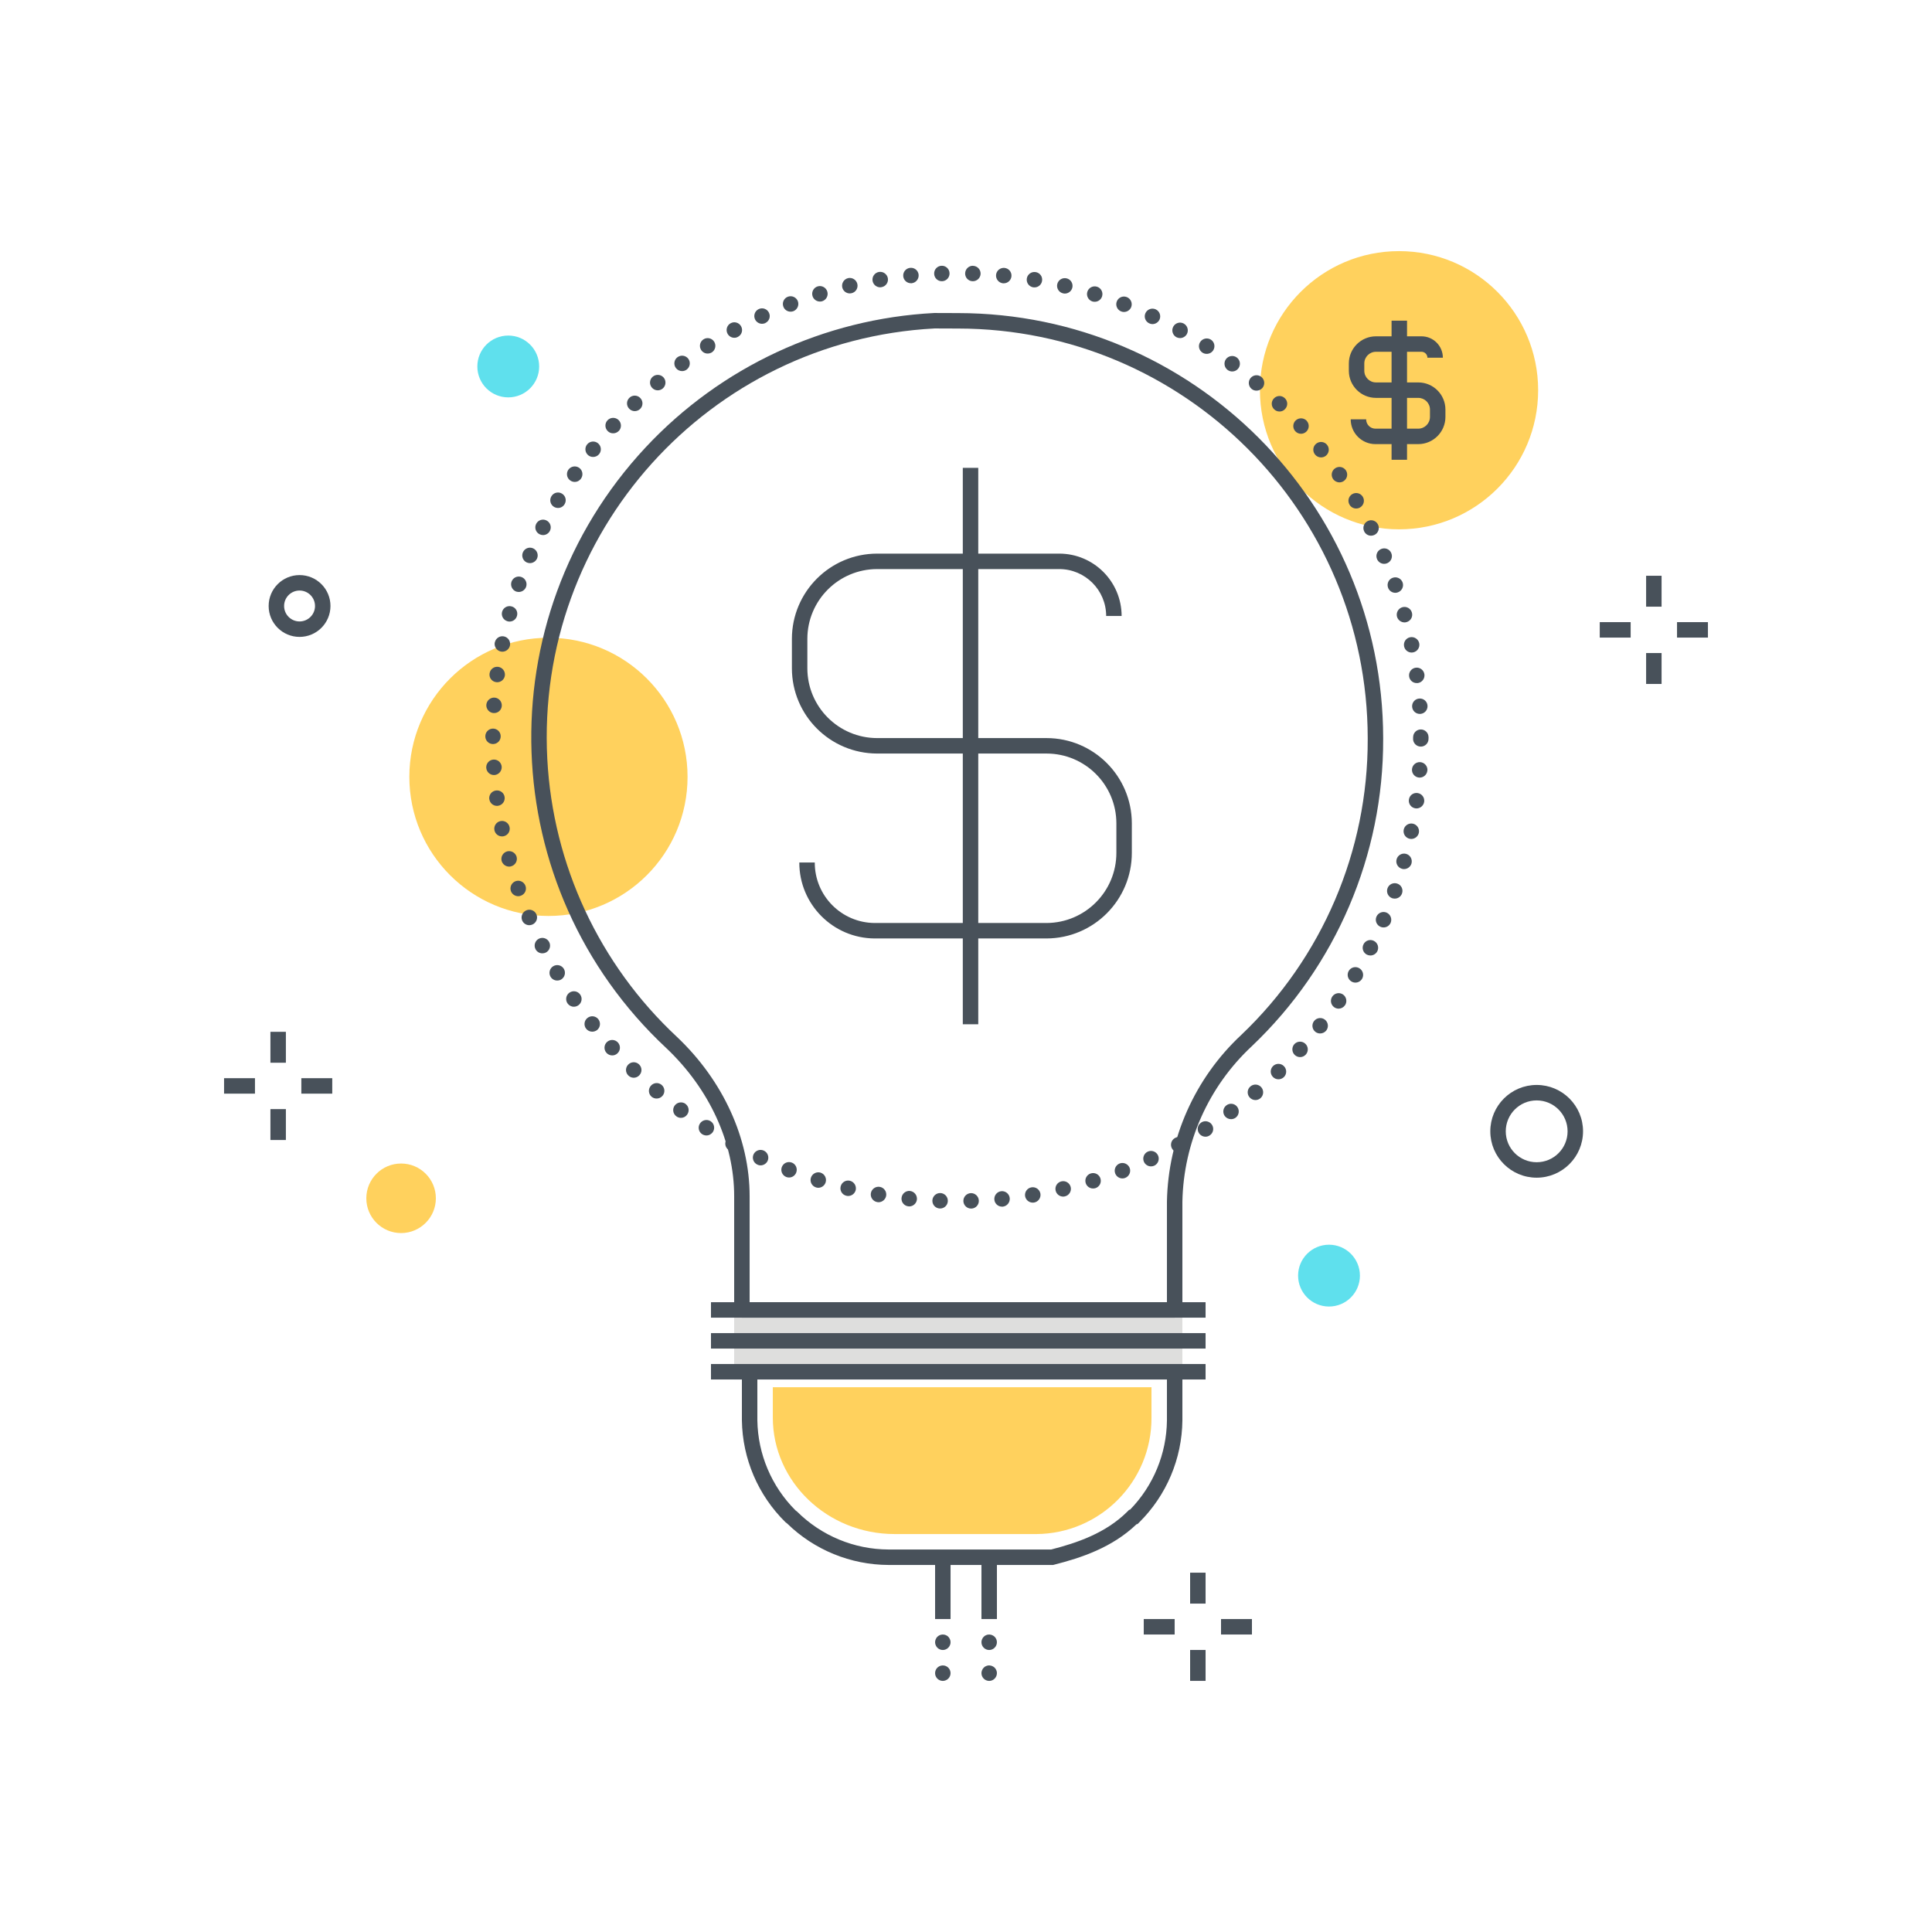 <svg xmlns="http://www.w3.org/2000/svg" width="250" height="250" viewBox="0 0 250 250">
  <g fill="none" fill-rule="evenodd">
    <path fill="#FFD15D" d="M70.969 82.525C80.91 82.525 88.969 90.584 88.969 100.525 88.969 110.466 80.91 118.525 70.969 118.525 61.028 118.525 52.969 110.466 52.969 100.525 52.969 90.584 61.028 82.525 70.969 82.525M181.035 32.495C190.977 32.495 199.035 40.554 199.035 50.495 199.035 60.436 190.977 68.495 181.035 68.495 171.094 68.495 163.035 60.436 163.035 50.495 163.035 40.554 171.094 32.495 181.035 32.495"/>
    <path fill="#48515A" d="M183.529,57.469 L177.971,57.469 C176.205,57.462 174.778,56.027 174.78,54.261 L176.78,54.261 C176.776,54.923 177.309,55.463 177.971,55.469 L183.529,55.469 C184.366,55.463 185.04,54.782 185.037,53.945 L185.037,52.995 C185.036,52.162 184.362,51.488 183.529,51.486 L178.048,51.486 C176.111,51.484 174.542,49.915 174.54,47.978 L174.54,47.027 C174.542,45.09 176.111,43.521 178.048,43.519 L183.939,43.519 C185.467,43.52 186.705,44.758 186.707,46.286 L184.707,46.286 C184.706,45.863 184.363,45.52 183.939,45.519 L178.048,45.519 C177.215,45.52 176.541,46.194 176.54,47.027 L176.54,47.978 C176.541,48.811 177.215,49.485 178.048,49.486 L183.529,49.486 C185.466,49.488 187.035,51.058 187.037,52.995 L187.037,53.945 C187.039,55.886 185.47,57.462 183.529,57.469"/>
    <polygon fill="#48515A" points="180.069 59.495 182.069 59.495 182.069 41.495 180.069 41.495"/>
    <path fill="#5FE0ED" d="M65.768 43.421C67.977 43.421 69.768 45.212 69.768 47.422 69.768 49.631 67.977 51.421 65.768 51.421 63.559 51.421 61.768 49.631 61.768 47.422 61.768 45.212 63.559 43.421 65.768 43.421M171.973 161.065C174.182 161.065 175.973 162.856 175.973 165.065 175.973 167.274 174.182 169.065 171.973 169.065 169.764 169.065 167.973 167.274 167.973 165.065 167.973 162.856 169.764 161.065 171.973 161.065"/>
    <path fill="#FFD15D" d="M100.501,180.005 L148.501,180.005 L148.501,183.422 C148.501,191.476 141.972,198.005 133.919,198.005 L115.084,198.005 C107.03,198.005 100.501,191.476 100.501,183.422 L100.501,180.005"/>
    <path fill="#FFD15D" d="M101.001,180.505 L101.001,183.422 C101.001,191.188 107.623,197.505 115.763,197.505 L133.763,197.505 C141.409,197.72 147.782,191.696 147.997,184.05 C148.003,183.841 148.005,183.631 148.001,183.422 L148.001,180.505 L101.001,180.505 Z M133.763,198.505 L115.763,198.505 C107.071,198.505 100.001,191.739 100.001,183.422 L100.001,179.505 L149.001,179.505 L149.001,183.422 C149.048,191.706 142.37,198.46 134.086,198.507 C133.978,198.507 133.87,198.507 133.763,198.505 Z"/>
    <polygon fill="#DEDEDD" points="96.001 177.505 152.001 177.505 152.001 169.505 96.001 169.505"/>
    <path fill="#DEDEDD" d="M97.001,176.505 L151.001,176.505 L151.001,170.505 L97.001,170.505 L97.001,176.505 Z M95.001,178.505 L153.001,178.505 L153.001,168.505 L95.001,168.505 L95.001,178.505 Z"/>
    <polygon fill="#48515A" points="92.001 170.505 156.001 170.505 156.001 168.505 92.001 168.505"/>
    <path fill="#48515A" d="M136.274,202.505 L114.979,202.505 C110.071,202.489 105.362,200.563 101.85,197.134 L101.847,197.133 L101.634,196.967 C98.097,193.49 96.073,188.759 96.001,183.8 L96.001,177.505 L98.001,177.505 L98.001,183.8 C98.07,188.17 99.837,192.342 102.929,195.433 L103.137,195.595 C106.284,198.726 110.539,200.491 114.979,200.505 L136.023,200.505 C139.338,199.655 143.081,198.399 145.885,195.595 L146.11,195.369 L146.229,195.349 C149.245,192.255 150.954,188.12 151.001,183.8 L151.001,177.505 L153.001,177.505 L153.001,183.8 C152.949,188.758 150.945,193.497 147.423,196.988 L147.197,197.213 L147.067,197.235 C143.921,200.255 139.916,201.579 136.395,202.474 L136.274,202.505"/>
    <polygon fill="#48515A" points="92.001 174.505 156.001 174.505 156.001 172.505 92.001 172.505"/>
    <polygon fill="#48515A" points="92.001 178.505 156.001 178.505 156.001 176.505 92.001 176.505"/>
    <path fill="#48515A" d="M198.845,142.392 C196.636,142.392 194.845,144.183 194.845,146.392 C194.845,148.601 196.636,150.392 198.845,150.392 C201.054,150.392 202.845,148.601 202.845,146.392 C202.842,144.183 201.053,142.394 198.845,142.392 Z M198.845,152.392 C195.531,152.392 192.845,149.705 192.845,146.392 C192.845,143.078 195.531,140.392 198.845,140.392 C202.158,140.392 204.845,143.078 204.845,146.392 C204.841,149.704 202.157,152.388 198.845,152.392 Z"/>
    <polygon fill="#48515A" points="213.007 78.504 215.007 78.504 215.007 74.504 213.007 74.504"/>
    <polygon fill="#48515A" points="213.007 88.504 215.007 88.504 215.007 84.504 213.007 84.504"/>
    <polygon fill="#48515A" points="217.007 82.504 221.007 82.504 221.007 80.504 217.007 80.504"/>
    <polygon fill="#48515A" points="207.007 82.504 211.007 82.504 211.007 80.504 207.007 80.504"/>
    <polygon fill="#48515A" points="34.993 137.517 36.993 137.517 36.993 133.517 34.993 133.517"/>
    <polygon fill="#48515A" points="34.993 147.517 36.993 147.517 36.993 143.517 34.993 143.517"/>
    <polygon fill="#48515A" points="38.993 141.517 42.993 141.517 42.993 139.517 38.993 139.517"/>
    <polygon fill="#48515A" points="28.993 141.517 32.993 141.517 32.993 139.517 28.993 139.517"/>
    <path fill="#48515A" d="M38.763,76.415 C37.658,76.415 36.763,77.311 36.763,78.415 C36.763,79.52 37.658,80.415 38.763,80.415 C39.867,80.415 40.763,79.52 40.763,78.415 C40.761,77.311 39.867,76.417 38.763,76.415 Z M38.763,82.415 C36.554,82.415 34.763,80.625 34.763,78.415 C34.763,76.206 36.554,74.415 38.763,74.415 C40.972,74.415 42.763,76.206 42.763,78.415 C42.76,80.624 40.971,82.413 38.763,82.415 Z"/>
    <polygon fill="#48515A" points="154.001 207.505 156.001 207.505 156.001 203.505 154.001 203.505"/>
    <polygon fill="#48515A" points="154.001 217.505 156.001 217.505 156.001 213.505 154.001 213.505"/>
    <polygon fill="#48515A" points="158.001 211.505 162.001 211.505 162.001 209.505 158.001 209.505"/>
    <polygon fill="#48515A" points="148.001 211.505 152.001 211.505 152.001 209.505 148.001 209.505"/>
    <polygon fill="#48515A" points="121.001 209.505 123.001 209.505 123.001 201.505 121.001 201.505"/>
    <polygon fill="#48515A" points="127.001 209.505 129.001 209.505 129.001 201.505 127.001 201.505"/>
    <path fill="#48515A" d="M122 213.51C121.733 213.507 121.478 213.399 121.29 213.21 121.109 213.021 121.005 212.771 121 212.51 121.002 212.376 121.029 212.243 121.08 212.12 121.129 212 121.2 211.892 121.29 211.8 121.578 211.518 122.005 211.431 122.38 211.58 122.506 211.626 122.619 211.701 122.71 211.8 122.8 211.892 122.871 212 122.92 212.12 122.976 212.242 123.003 212.375 123 212.51 123.003 212.641 122.976 212.771 122.92 212.89 122.871 213.009 122.8 213.118 122.71 213.21 122.522 213.399 122.267 213.507 122 213.51M128 213.51C127.445 213.506 126.998 213.055 127 212.5 127.002 212.238 127.106 211.986 127.29 211.8 127.337 211.754 127.387 211.71 127.439 211.67 127.5 211.64 127.559 211.61 127.62 211.58 127.68 211.56 127.74 211.54 127.809 211.52 128.137 211.463 128.472 211.567 128.71 211.8 129.099 212.195 129.094 212.831 128.699 213.221 128.512 213.405 128.262 213.508 128 213.51M122 217.51C121.445 217.506 120.998 217.055 121 216.5 121.002 216.238 121.106 215.986 121.29 215.8 121.578 215.518 122.005 215.431 122.38 215.58 122.504 215.629 122.616 215.704 122.71 215.8 123.097 216.19 123.097 216.82 122.71 217.21 122.616 217.305 122.504 217.38 122.38 217.43 122.26 217.481 122.131 217.508 122 217.51M128 217.51C127.445 217.506 126.998 217.055 127 216.5 127.002 216.369 127.029 216.24 127.08 216.12 127.129 216 127.2 215.892 127.29 215.8 127.337 215.754 127.387 215.71 127.439 215.67 127.5 215.64 127.56 215.61 127.62 215.58 127.68 215.56 127.74 215.54 127.81 215.52 128.137 215.463 128.472 215.567 128.71 215.8 128.8 215.892 128.871 216 128.92 216.12 128.976 216.238 129.003 216.369 129 216.5 129 216.766 128.896 217.02 128.71 217.21 128.523 217.401 128.267 217.509 128 217.51M120.88 35.42C120.86 34.871 121.289 34.41 121.838 34.39 121.839 34.39 121.839 34.39 121.84 34.39 122.387 34.368 122.848 34.795 122.87 35.343 122.87 35.348 122.87 35.354 122.87 35.36 122.889 35.909 122.46 36.37 121.91 36.39L121.87 36.39C121.331 36.391 120.89 35.959 120.88 35.42zM125.85 36.39C125.304 36.374 124.874 35.919 124.889 35.373 124.889 35.368 124.889 35.364 124.89 35.36 124.908 34.808 125.368 34.375 125.92 34.39L125.92 34.4C126.471 34.418 126.904 34.878 126.89 35.43 126.868 35.966 126.426 36.39 125.89 36.39L125.85 36.39zM116.88 35.75C116.823 35.205 117.22 34.718 117.764 34.661 117.77 34.661 117.775 34.66 117.78 34.66 118.324 34.602 118.812 34.997 118.869 35.541 118.87 35.544 118.87 35.547 118.87 35.55 118.92 36.1 118.519 36.59 117.97 36.65L117.87 36.65C117.358 36.649 116.93 36.26 116.88 35.75zM129.79 36.66C129.239 36.603 128.836 36.112 128.89 35.56 128.947 35.011 129.439 34.612 129.988 34.67 129.989 34.67 129.99 34.67 129.99 34.67 130.535 34.723 130.934 35.208 130.881 35.753 130.88 35.755 130.88 35.758 130.88 35.76 130.829 36.273 130.395 36.663 129.88 36.66L129.79 36.66zM112.91 36.34C112.822 35.793 113.193 35.279 113.739 35.19 113.74 35.19 113.74 35.19 113.74 35.19 114.283 35.105 114.794 35.469 114.89 36.01 114.98 36.554 114.612 37.068 114.068 37.158 114.065 37.159 114.063 37.159 114.06 37.16 114.007 37.172 113.953 37.178 113.899 37.18 113.409 37.178 112.991 36.823 112.91 36.34zM133.689 37.18C133.147 37.086 132.782 36.573 132.87 36.03 132.96 35.487 133.472 35.12 134.014 35.209 134.016 35.209 134.018 35.21 134.02 35.21 134.557 35.292 134.927 35.795 134.844 36.332 134.843 36.342 134.841 36.351 134.84 36.36 134.762 36.84 134.346 37.192 133.859 37.19 133.803 37.191 133.746 37.188 133.689 37.18zM108.99 37.2C108.868 36.659 109.202 36.121 109.74 35.99 110.278 35.871 110.811 36.204 110.939 36.74 111.067 37.274 110.738 37.811 110.204 37.939 110.202 37.939 110.201 37.94 110.2 37.94 110.125 37.959 110.047 37.969 109.97 37.97 109.504 37.971 109.098 37.653 108.99 37.2zM137.56 37.96C137.021 37.836 136.685 37.299 136.809 36.761 136.809 36.761 136.809 36.76 136.81 36.76 136.938 36.222 137.477 35.891 138.015 36.019 138.016 36.019 138.018 36.02 138.02 36.02 138.555 36.146 138.886 36.682 138.76 37.217 138.76 37.218 138.76 37.219 138.76 37.22 138.653 37.669 138.252 37.988 137.79 37.99 137.712 37.99 137.635 37.98 137.56 37.96zM105.14 38.31C104.98 37.783 105.275 37.226 105.8 37.06 106.327 36.9 106.884 37.195 107.05 37.72 107.216 38.249 106.922 38.813 106.393 38.979 106.392 38.979 106.391 38.98 106.39 38.98 106.296 39.009 106.198 39.022 106.1 39.02 105.659 39.02 105.269 38.732 105.14 38.31zM141.359 39.01C140.835 38.844 140.541 38.287 140.7 37.76 140.862 37.233 141.42 36.937 141.947 37.099 141.948 37.099 141.949 37.099 141.95 37.1 142.477 37.262 142.772 37.82 142.61 38.346 142.61 38.348 142.61 38.349 142.609 38.35 142.481 38.766 142.096 39.05 141.66 39.05 141.559 39.051 141.457 39.038 141.359 39.01zM101.37 39.69C101.171 39.177 101.426 38.599 101.939 38.4 102.456 38.201 103.036 38.455 103.24 38.97 103.434 39.489 103.176 40.068 102.66 40.27 102.544 40.309 102.422 40.33 102.3 40.33 101.887 40.332 101.516 40.077 101.37 39.69zM145.08 40.3C144.568 40.1 144.313 39.523 144.51 39.01 144.705 38.498 145.279 38.241 145.791 38.437 145.794 38.438 145.797 38.439 145.8 38.44 146.315 38.637 146.574 39.214 146.38 39.73 146.227 40.116 145.854 40.369 145.439 40.37 145.316 40.371 145.194 40.347 145.08 40.3zM97.7 41.32C97.467 40.821 97.682 40.227 98.181 39.994 98.184 39.992 98.187 39.991 98.189 39.99 98.689 39.76 99.28 39.979 99.509 40.479L99.51 40.48C99.743 40.975 99.53 41.564 99.036 41.797 99.034 41.798 99.032 41.799 99.03 41.8L99.03 41.81C98.898 41.868 98.754 41.899 98.609 41.9 98.22 41.898 97.866 41.672 97.7 41.32zM148.71 41.84C148.21 41.611 147.991 41.02 148.22 40.52 148.451 40.018 149.045 39.798 149.547 40.029 149.548 40.029 149.549 40.029 149.55 40.03 150.05 40.263 150.269 40.857 150.04 41.36 149.872 41.711 149.519 41.936 149.13 41.94 148.984 41.941 148.84 41.907 148.71 41.84zM94.149 43.19C93.882 42.707 94.056 42.098 94.539 41.83 94.54 41.83 94.54 41.83 94.54 41.83 95.02 41.563 95.625 41.736 95.892 42.216 95.894 42.22 95.897 42.225 95.899 42.23 96.165 42.704 95.996 43.303 95.522 43.568 95.515 43.572 95.507 43.576 95.5 43.58 95.355 43.667 95.189 43.712 95.02 43.71 94.656 43.708 94.323 43.509 94.149 43.19zM152.22 43.63C151.735 43.363 151.557 42.756 151.819 42.27 152.081 41.785 152.686 41.603 153.171 41.865 153.174 41.867 153.177 41.868 153.18 41.87 153.664 42.136 153.843 42.743 153.58 43.23 153.401 43.548 153.065 43.746 152.7 43.75 152.533 43.749 152.368 43.708 152.22 43.63zM90.729 45.29C90.432 44.826 90.566 44.208 91.03 43.91 91.494 43.611 92.111 43.745 92.41 44.209L92.41 44.21C92.707 44.677 92.573 45.297 92.109 45.6 91.946 45.697 91.759 45.749 91.569 45.75 91.229 45.751 90.912 45.578 90.729 45.29zM155.609 45.64C155.144 45.348 155.003 44.733 155.295 44.267 155.297 44.265 155.298 44.262 155.3 44.26 155.6 43.794 156.219 43.656 156.689 43.95 157.152 44.249 157.286 44.865 156.99 45.33 156.805 45.62 156.484 45.794 156.14 45.79 155.952 45.79 155.769 45.738 155.609 45.64zM87.46 47.62C87.13 47.181 87.219 46.559 87.657 46.229 87.661 46.226 87.666 46.223 87.67 46.22 88.115 45.893 88.74 45.987 89.069 46.43 89.393 46.878 89.295 47.503 88.85 47.83 88.679 47.956 88.472 48.023 88.26 48.02 87.945 48.02 87.648 47.872 87.46 47.62zM158.85 47.87C158.411 47.538 158.318 46.916 158.64 46.47 158.969 46.027 159.595 45.933 160.04 46.26 160.482 46.59 160.576 47.215 160.25 47.66 160.065 47.917 159.767 48.07 159.45 48.07 159.234 48.068 159.024 47.998 158.85 47.87zM84.35 50.15C83.993 49.734 84.041 49.108 84.456 48.751 84.461 48.747 84.465 48.743 84.47 48.74 84.894 48.388 85.521 48.442 85.88 48.86 86.231 49.284 86.178 49.911 85.76 50.27 85.578 50.424 85.348 50.509 85.109 50.51 84.815 50.509 84.536 50.377 84.35 50.15zM161.95 50.32C161.528 49.964 161.473 49.333 161.829 48.911L161.83 48.91C162.186 48.487 162.816 48.433 163.239 48.789L163.24 48.79C163.658 49.148 163.711 49.776 163.359 50.2 163.166 50.423 162.885 50.551 162.59 50.55 162.355 50.555 162.128 50.473 161.95 50.32zM81.42 52.89C81.036 52.502 81.039 51.877 81.426 51.493 81.43 51.489 81.435 51.484 81.439 51.48 81.826 51.096 82.451 51.098 82.835 51.485 82.84 51.49 82.845 51.495 82.85 51.5 83.236 51.893 83.231 52.526 82.838 52.913 82.835 52.915 82.833 52.917 82.83 52.92 82.644 53.097 82.397 53.197 82.14 53.2 81.867 53.2 81.607 53.088 81.42 52.89zM164.87 52.96C164.475 52.584 164.46 51.959 164.835 51.564 164.84 51.559 164.845 51.555 164.85 51.55 165.225 51.155 165.85 51.14 166.245 51.516 166.25 51.52 166.255 51.525 166.26 51.53 166.655 51.906 166.67 52.53 166.294 52.925 166.29 52.93 166.285 52.935 166.28 52.94 166.098 53.14 165.84 53.253 165.569 53.25 165.307 53.251 165.055 53.146 164.87 52.96zM78.67 55.81C78.261 55.441 78.229 54.811 78.598 54.402 78.598 54.401 78.599 54.401 78.6 54.4 78.973 53.99 79.607 53.959 80.02 54.33 80.429 54.704 80.46 55.338 80.09 55.75L80.08 55.75C79.89 55.957 79.621 56.073 79.34 56.07 79.091 56.073 78.851 55.98 78.67 55.81zM167.609 55.8C167.239 55.391 167.27 54.76 167.679 54.39 167.679 54.39 167.679 54.39 167.68 54.39 168.092 54.019 168.726 54.051 169.1 54.46L169.09 54.46C169.46 54.867 169.429 55.498 169.022 55.867 169.021 55.868 169.02 55.869 169.02 55.87 168.836 56.036 168.597 56.129 168.35 56.13 168.067 56.13 167.798 56.01 167.609 55.8zM76.13 58.92C75.696 58.575 75.624 57.944 75.969 57.511 75.969 57.51 75.969 57.51 75.969 57.51 76.313 57.081 76.939 57.009 77.37 57.35 77.804 57.694 77.876 58.324 77.532 58.757 77.532 58.758 77.531 58.759 77.53 58.76 77.34 58.996 77.053 59.132 76.75 59.13 76.526 59.131 76.307 59.057 76.13 58.92zM170.16 58.81C169.817 58.384 169.884 57.761 170.309 57.417 170.313 57.415 170.316 57.412 170.319 57.41 170.751 57.064 171.382 57.134 171.727 57.566 171.728 57.568 171.729 57.569 171.729 57.57 172.072 58.006 171.996 58.637 171.56 58.98 171.382 59.117 171.164 59.191 170.939 59.19 170.635 59.189 170.348 59.049 170.16 58.81zM73.8 62.18C73.344 61.868 73.228 61.246 73.539 60.791 73.54 60.791 73.54 60.79 73.54 60.79 73.856 60.333 74.481 60.217 74.939 60.53 75.389 60.846 75.501 61.466 75.189 61.92 75.008 62.195 74.7 62.36 74.37 62.36 74.166 62.36 73.967 62.297 73.8 62.18zM172.5 61.99C172.187 61.537 172.301 60.916 172.754 60.604 172.756 60.602 172.758 60.601 172.76 60.6 173.211 60.285 173.832 60.395 174.147 60.846 174.148 60.847 174.149 60.848 174.149 60.85 174.462 61.302 174.348 61.923 173.896 62.236 173.894 62.237 173.892 62.238 173.89 62.24 173.726 62.356 173.531 62.419 173.33 62.42 173 62.42 172.69 62.26 172.5 61.99zM71.689 65.59C71.218 65.308 71.064 64.697 71.346 64.225 71.347 64.224 71.349 64.222 71.35 64.22 71.624 63.749 72.228 63.589 72.699 63.863 72.702 63.865 72.706 63.867 72.71 63.87 73.183 64.144 73.344 64.749 73.07 65.222 73.067 65.228 73.063 65.234 73.06 65.24 72.883 65.546 72.554 65.734 72.2 65.73 72.021 65.727 71.845 65.679 71.689 65.59zM174.63 65.31C174.347 64.838 174.5 64.227 174.972 63.944 174.975 63.943 174.977 63.941 174.979 63.94 175.453 63.658 176.065 63.813 176.347 64.286 176.348 64.287 176.349 64.289 176.35 64.29 176.629 64.765 176.473 65.377 176 65.66 175.847 65.753 175.67 65.802 175.49 65.8 175.136 65.804 174.807 65.617 174.63 65.31zM69.819 69.13C69.33 68.887 69.13 68.293 69.373 67.804 69.375 67.799 69.378 67.795 69.38 67.79 69.622 67.3 70.216 67.1 70.706 67.343 70.711 67.345 70.715 67.347 70.72 67.35 71.211 67.598 71.408 68.198 71.16 68.69 70.99 69.026 70.646 69.238 70.27 69.24 70.113 69.238 69.959 69.2 69.819 69.13zM176.53 68.77C176.282 68.279 176.479 67.679 176.97 67.43 177.455 67.179 178.052 67.37 178.303 67.856 178.305 67.86 178.307 67.865 178.31 67.87 178.557 68.361 178.361 68.961 177.87 69.21 177.73 69.28 177.576 69.318 177.42 69.32 177.042 69.323 176.696 69.109 176.53 68.77zM68.18 72.79C67.676 72.57 67.445 71.985 67.66 71.48 67.87 70.974 68.449 70.734 68.955 70.943 68.96 70.946 68.965 70.948 68.97 70.95 69.476 71.167 69.713 71.752 69.5 72.26 69.34 72.626 68.98 72.864 68.58 72.87 68.443 72.867 68.307 72.84 68.18 72.79zM178.189 72.35C177.972 71.847 178.203 71.263 178.706 71.046 178.71 71.044 178.715 71.042 178.72 71.04 179.223 70.822 179.807 71.053 180.025 71.556 180.027 71.561 180.028 71.565 180.03 71.57 180.248 72.073 180.017 72.656 179.514 72.874 179.509 72.876 179.505 72.878 179.5 72.88 179.377 72.935 179.244 72.962 179.109 72.96 178.708 72.96 178.345 72.719 178.189 72.35zM66.8 76.55C66.282 76.361 66.01 75.792 66.189 75.27 66.372 74.751 66.941 74.478 67.46 74.66 67.981 74.84 68.258 75.408 68.08 75.93 67.936 76.331 67.556 76.599 67.13 76.6 67.018 76.598 66.907 76.581 66.8 76.55zM179.609 76.03C179.428 75.511 179.702 74.944 180.22 74.763 180.223 74.762 180.226 74.761 180.229 74.76 180.751 74.582 181.319 74.859 181.5 75.38 181.678 75.902 181.401 76.469 180.88 76.65 180.774 76.689 180.662 76.71 180.55 76.71 180.123 76.709 179.744 76.435 179.609 76.03zM65.67 80.39C65.14 80.245 64.827 79.7 64.97 79.17 65.113 78.639 65.659 78.324 66.19 78.467 66.194 78.468 66.197 78.469 66.2 78.47 66.725 78.604 67.041 79.137 66.907 79.662 66.905 79.671 66.902 79.681 66.899 79.69 66.785 80.126 66.391 80.431 65.939 80.43 65.848 80.431 65.757 80.418 65.67 80.39zM180.77 79.8C180.629 79.264 180.946 78.716 181.48 78.57 182.01 78.427 182.556 78.74 182.7 79.27 182.852 79.794 182.55 80.341 182.026 80.493 182.018 80.495 182.009 80.498 182 80.5 181.916 80.528 181.828 80.541 181.74 80.54 181.289 80.534 180.895 80.233 180.77 79.8zM64.81 84.31C64.27 84.196 63.919 83.672 64.02 83.13L64.03 83.13C64.141 82.589 64.669 82.24 65.21 82.35 65.751 82.461 66.099 82.989 65.99 83.53 65.889 83.996 65.477 84.329 65 84.33 64.936 84.328 64.872 84.322 64.81 84.31zM181.689 83.64C181.576 83.102 181.921 82.575 182.458 82.462 182.462 82.461 182.466 82.461 182.47 82.46 183.01 82.353 183.536 82.701 183.649 83.24 183.755 83.783 183.402 84.31 182.859 84.42 182.794 84.431 182.727 84.438 182.66 84.44 182.188 84.438 181.782 84.103 181.689 83.64zM64.2 88.27C63.663 88.204 63.28 87.715 63.346 87.177 63.347 87.168 63.348 87.159 63.35 87.15 63.419 86.605 63.917 86.22 64.462 86.289 64.465 86.289 64.467 86.29 64.47 86.29 65.018 86.367 65.401 86.871 65.33 87.42 65.26 87.913 64.838 88.28 64.34 88.28 64.293 88.281 64.246 88.278 64.2 88.27zM182.34 87.53C182.261 86.985 182.639 86.48 183.183 86.401 183.185 86.4 183.187 86.4 183.189 86.4 183.739 86.325 184.244 86.71 184.319 87.259 184.319 87.259 184.319 87.259 184.319 87.26 184.391 87.808 184.008 88.312 183.46 88.39L183.33 88.39C182.829 88.396 182.404 88.026 182.34 87.53zM63.859 92.27C63.31 92.226 62.896 91.75 62.93 91.2 62.974 90.65 63.45 90.237 64 90.27 64.551 90.31 64.967 90.788 64.93 91.34 64.899 91.864 64.464 92.272 63.939 92.27L63.859 92.27zM182.729 91.45C182.69 90.904 183.101 90.43 183.646 90.391 183.651 90.39 183.656 90.39 183.66 90.39 184.206 90.35 184.68 90.761 184.719 91.307 184.719 91.311 184.719 91.315 184.72 91.32 184.756 91.869 184.341 92.343 183.792 92.38 183.791 92.38 183.79 92.38 183.79 92.38L183.729 92.38C183.201 92.386 182.762 91.977 182.729 91.45zM63.79 96.28C63.244 96.281 62.801 95.839 62.8 95.293 62.8 95.289 62.8 95.284 62.8 95.28 62.798 94.729 63.243 94.281 63.794 94.28 63.796 94.28 63.798 94.28 63.8 94.28 64.349 94.282 64.793 94.73 64.79 95.279L64.79 95.28C64.793 95.829 64.35 96.277 63.801 96.28L63.79 96.28zM183.85 96.61C183.298 96.608 182.851 96.161 182.85 95.61 182.85 95.57 182.859 95.54 182.859 95.5 182.859 95.46 182.85 95.43 182.85 95.39L182.859 95.39C182.858 94.839 183.303 94.391 183.853 94.39 183.855 94.39 183.857 94.39 183.859 94.39 184.408 94.392 184.852 94.839 184.85 95.388 184.85 95.388 184.85 95.389 184.85 95.39L184.859 95.39C184.859 95.43 184.85 95.47 184.85 95.51L184.85 95.62C184.847 96.169 184.4 96.612 183.851 96.61 183.85 96.61 183.85 96.61 183.85 96.61zM62.92 99.35C62.884 98.801 63.3 98.326 63.849 98.29 63.849 98.29 63.849 98.29 63.85 98.29 64.401 98.253 64.88 98.668 64.92 99.22 64.949 99.773 64.532 100.248 63.979 100.29L63.92 100.29C63.391 100.289 62.954 99.877 62.92 99.35zM183.64 100.62C183.088 100.58 182.673 100.102 182.71 99.55 182.75 98.998 183.228 98.583 183.78 98.62 184.33 98.663 184.743 99.139 184.71 99.69L184.7 99.69C184.666 100.212 184.233 100.618 183.71 100.62L183.64 100.62zM63.319 103.41L63.31 103.41C63.241 102.86 63.63 102.359 64.179 102.29L64.18 102.29C64.723 102.216 65.224 102.596 65.298 103.139 65.299 103.143 65.299 103.146 65.3 103.15 65.369 103.696 64.985 104.197 64.439 104.27 64.397 104.278 64.353 104.281 64.31 104.28 63.807 104.281 63.382 103.908 63.319 103.41zM183.16 104.6C182.616 104.526 182.234 104.025 182.308 103.481 182.309 103.477 182.309 103.473 182.31 103.47 182.379 102.929 182.874 102.548 183.414 102.618 183.419 102.618 183.424 102.619 183.43 102.62 183.976 102.693 184.36 103.193 184.29 103.74 184.221 104.235 183.8 104.605 183.3 104.61 183.25 104.61 183.21 104.6 183.16 104.6zM63.979 107.43C63.87 106.889 64.219 106.361 64.76 106.25 65.298 106.139 65.825 106.485 65.936 107.023 65.937 107.029 65.938 107.034 65.939 107.04 66.051 107.573 65.709 108.096 65.176 108.207 65.171 108.208 65.165 108.209 65.16 108.21 65.095 108.227 65.027 108.233 64.96 108.23 64.484 108.232 64.073 107.896 63.979 107.43zM182.42 108.54C181.879 108.428 181.531 107.901 181.64 107.36 181.751 106.819 182.278 106.471 182.819 106.58 183.36 106.691 183.709 107.219 183.6 107.76 183.503 108.225 183.095 108.559 182.62 108.56 182.553 108.558 182.486 108.551 182.42 108.54zM64.91 111.4C64.774 110.865 65.089 110.319 65.62 110.17 66.152 110.03 66.699 110.341 66.85 110.87 66.992 111.405 66.674 111.955 66.14 112.1 66.056 112.128 65.968 112.142 65.88 112.14 65.429 112.134 65.035 111.833 64.91 111.4zM181.41 112.42C180.88 112.271 180.571 111.721 180.719 111.191L180.72 111.19C180.867 110.657 181.417 110.344 181.95 110.49 182.479 110.641 182.79 111.188 182.649 111.72L182.649 111.73C182.524 112.161 182.129 112.459 181.68 112.46 181.588 112.461 181.497 112.448 181.41 112.42zM66.109 115.3C65.929 114.775 66.206 114.204 66.729 114.02 67.251 113.842 67.819 114.119 68 114.64 68.183 115.155 67.914 115.72 67.399 115.903 67.393 115.905 67.386 115.908 67.38 115.91 67.278 115.949 67.169 115.969 67.06 115.97 66.633 115.969 66.253 115.701 66.109 115.3zM180.149 116.23C179.628 116.045 179.355 115.472 179.54 114.95 179.722 114.431 180.29 114.158 180.809 114.34 180.809 114.34 180.809 114.34 180.81 114.34 181.326 114.516 181.602 115.078 181.425 115.595 181.423 115.6 181.422 115.605 181.42 115.61 181.284 116.013 180.905 116.283 180.479 116.28 180.368 116.278 180.257 116.261 180.149 116.23zM67.569 119.11C67.359 118.602 67.595 118.019 68.1 117.8 68.608 117.581 69.198 117.815 69.417 118.324 69.418 118.326 69.419 118.328 69.42 118.33 69.631 118.841 69.39 119.426 68.88 119.64 68.756 119.691 68.624 119.718 68.49 119.72 68.089 119.72 67.726 119.48 67.569 119.11zM178.64 119.93C178.133 119.717 177.894 119.134 178.106 118.627 178.107 118.625 178.108 118.622 178.109 118.62 178.327 118.113 178.912 117.877 179.42 118.09 179.927 118.312 180.163 118.899 179.95 119.41 179.793 119.777 179.43 120.014 179.03 120.01 178.896 120.013 178.762 119.986 178.64 119.93zM69.29 122.81C69.042 122.319 69.239 121.719 69.729 121.47 70.221 121.222 70.82 121.419 71.069 121.91 71.319 122.404 71.123 123.007 70.63 123.26 70.49 123.327 70.335 123.362 70.18 123.36 69.802 123.363 69.456 123.149 69.29 122.81zM176.87 123.53C176.381 123.279 176.188 122.68 176.439 122.191L176.439 122.19C176.683 121.7 177.277 121.5 177.767 121.743 177.772 121.746 177.776 121.748 177.78 121.75 178.273 121.997 178.472 122.596 178.225 123.089 178.223 123.093 178.222 123.096 178.22 123.1 178.046 123.43 177.704 123.638 177.33 123.64 177.171 123.638 177.013 123.6 176.87 123.53zM71.24 126.39C70.962 125.912 71.123 125.3 71.6 125.02 72.077 124.741 72.69 124.901 72.969 125.378 72.969 125.379 72.969 125.379 72.97 125.38 73.243 125.859 73.083 126.468 72.609 126.75 72.454 126.837 72.278 126.882 72.1 126.88 71.746 126.881 71.419 126.695 71.24 126.39zM174.87 127C174.399 126.715 174.247 126.102 174.53 125.63 174.811 125.159 175.421 125.005 175.892 125.286 175.895 125.287 175.897 125.289 175.899 125.29 176.372 125.573 176.528 126.184 176.25 126.66 176.068 126.961 175.742 127.147 175.39 127.15 175.206 127.15 175.026 127.098 174.87 127zM73.439 129.84C73.124 129.385 73.237 128.761 73.692 128.445 73.695 128.443 73.697 128.442 73.7 128.44 74.153 128.132 74.77 128.248 75.08 128.7 75.395 129.15 75.286 129.771 74.836 130.086 74.834 130.087 74.832 130.089 74.83 130.09 74.662 130.206 74.464 130.269 74.26 130.27 73.932 130.272 73.624 130.111 73.439 129.84zM172.649 130.34C172.197 130.025 172.085 129.403 172.399 128.95 172.71 128.494 173.33 128.377 173.785 128.687 173.787 128.688 173.789 128.689 173.79 128.69 174.24 129.011 174.351 129.633 174.04 130.09L174.04 130.08C173.855 130.352 173.549 130.516 173.22 130.52 173.016 130.52 172.816 130.457 172.649 130.34zM75.85 133.12C75.509 132.69 75.582 132.066 76.012 131.726 76.014 131.724 76.017 131.722 76.02 131.72 76.451 131.379 77.077 131.45 77.42 131.88 77.761 132.315 77.69 132.943 77.26 133.29 77.081 133.424 76.863 133.497 76.64 133.5 76.332 133.501 76.041 133.361 75.85 133.12zM170.21 133.52C169.777 133.182 169.7 132.557 170.038 132.124 170.042 132.119 170.046 132.115 170.05 132.11 170.393 131.68 171.019 131.609 171.45 131.95 171.884 132.295 171.955 132.926 171.61 133.359 171.61 133.359 171.61 133.36 171.609 133.36 171.417 133.593 171.132 133.728 170.83 133.73 170.606 133.731 170.388 133.657 170.21 133.52zM78.479 136.24C78.11 135.832 78.14 135.202 78.548 134.832 78.548 134.832 78.549 134.831 78.55 134.83 78.957 134.46 79.588 134.49 79.958 134.898 79.959 134.899 79.959 134.899 79.96 134.9 80.33 135.308 80.299 135.938 79.892 136.308 79.891 136.309 79.89 136.31 79.89 136.31 79.708 136.48 79.468 136.573 79.22 136.57 78.937 136.57 78.668 136.45 78.479 136.24zM167.56 136.53C167.15 136.156 167.119 135.522 167.49 135.11 167.865 134.708 168.492 134.681 168.899 135.05 169.308 135.419 169.34 136.049 168.972 136.458 168.971 136.459 168.97 136.459 168.97 136.46 168.781 136.67 168.512 136.79 168.229 136.79 167.982 136.788 167.743 136.696 167.56 136.53zM81.31 139.17C80.915 138.794 80.9 138.169 81.276 137.774 81.281 137.769 81.285 137.765 81.29 137.76 81.666 137.365 82.291 137.35 82.686 137.726 82.691 137.73 82.695 137.735 82.7 137.74 83.095 138.117 83.109 138.742 82.733 139.137 82.728 139.141 82.724 139.146 82.72 139.15 82.533 139.348 82.272 139.461 82 139.46 81.741 139.458 81.492 139.354 81.31 139.17zM164.71 139.35C164.329 138.953 164.342 138.323 164.738 137.942 164.739 137.941 164.74 137.941 164.74 137.94 165.136 137.559 165.766 137.571 166.147 137.968 166.148 137.968 166.149 137.969 166.149 137.97 166.533 138.363 166.526 138.994 166.132 139.378 166.131 139.379 166.131 139.379 166.13 139.38 165.941 139.56 165.69 139.66 165.43 139.66 165.157 139.66 164.897 139.548 164.71 139.35zM84.319 141.92C83.9 141.562 83.85 140.931 84.208 140.512 84.209 140.511 84.209 140.51 84.21 140.51 84.559 140.088 85.183 140.028 85.605 140.377 85.61 140.381 85.615 140.385 85.62 140.39 86.04 140.748 86.089 141.378 85.731 141.798 85.731 141.798 85.73 141.799 85.729 141.8 85.54 142.023 85.262 142.151 84.97 142.15 84.732 142.153 84.502 142.072 84.319 141.92zM161.689 141.99C161.333 141.574 161.38 140.948 161.796 140.592 161.8 140.588 161.805 140.584 161.81 140.58 162.231 140.224 162.862 140.277 163.219 140.698 163.219 140.699 163.219 140.699 163.22 140.7 163.571 141.124 163.518 141.751 163.1 142.11 162.918 142.264 162.688 142.349 162.45 142.35 162.156 142.347 161.878 142.215 161.689 141.99zM87.52 144.45C87.076 144.126 86.978 143.505 87.301 143.061 87.304 143.057 87.307 143.053 87.31 143.05 87.642 142.611 88.264 142.518 88.71 142.84L88.71 142.85C89.149 143.176 89.24 143.796 88.913 144.235 88.912 144.237 88.911 144.238 88.91 144.24 88.727 144.499 88.427 144.653 88.109 144.65 87.896 144.65 87.689 144.579 87.52 144.45zM158.49 144.42C158.163 143.979 158.256 143.356 158.698 143.029 158.702 143.026 158.706 143.023 158.71 143.02 159.15 142.694 159.77 142.786 160.096 143.226 160.097 143.227 160.099 143.229 160.1 143.23 160.427 143.675 160.333 144.301 159.89 144.63 159.718 144.754 159.511 144.82 159.3 144.82 158.982 144.82 158.683 144.672 158.49 144.42zM90.87 146.77C90.407 146.476 90.269 145.863 90.563 145.4 90.565 145.396 90.567 145.393 90.569 145.39 90.866 144.924 91.483 144.786 91.95 145.08 92.416 145.379 92.552 145.999 92.253 146.465 92.252 146.467 92.251 146.468 92.25 146.47 92.065 146.754 91.75 146.927 91.41 146.93 91.219 146.926 91.033 146.871 90.87 146.77zM155.14 146.62C154.845 146.165 154.975 145.557 155.43 145.263 155.437 145.258 155.443 145.254 155.45 145.25L155.45 145.24C155.917 144.947 156.533 145.085 156.83 145.55 157.127 146.01 156.995 146.623 156.535 146.92 156.53 146.923 156.525 146.926 156.52 146.93 156.363 147.034 156.179 147.09 155.99 147.09 155.645 147.088 155.325 146.911 155.14 146.62zM94.37 148.85C93.893 148.595 93.712 148.001 93.966 147.523 93.971 147.516 93.975 147.508 93.979 147.5 94.24 147.017 94.842 146.837 95.324 147.097 95.326 147.098 95.328 147.099 95.33 147.1 95.814 147.366 95.993 147.974 95.729 148.46 95.551 148.778 95.215 148.977 94.85 148.98 94.681 148.981 94.515 148.936 94.37 148.85zM151.649 148.61C151.384 148.125 151.562 147.517 152.047 147.251 152.048 147.251 152.049 147.251 152.05 147.25 152.532 146.984 153.139 147.159 153.405 147.641 153.407 147.644 153.409 147.647 153.41 147.65 153.669 148.134 153.491 148.736 153.01 149 152.864 149.084 152.699 149.129 152.53 149.13 152.163 149.131 151.825 148.932 151.649 148.61zM98 150.7C97.499 150.466 97.281 149.872 97.51 149.37 97.747 148.872 98.34 148.658 98.84 148.89 99.34 149.123 99.559 149.717 99.33 150.22 99.162 150.571 98.809 150.796 98.42 150.8 98.274 150.801 98.13 150.767 98 150.7zM148.03 150.35C147.8 149.847 148.019 149.253 148.52 149.02 149.022 148.79 149.616 149.009 149.85 149.51 150.079 150.012 149.86 150.606 149.359 150.84 149.227 150.899 149.084 150.93 148.939 150.93 148.55 150.928 148.196 150.702 148.03 150.35zM101.74 152.3C101.228 152.1 100.973 151.523 101.17 151.01 101.366 150.498 101.939 150.241 102.451 150.437 102.454 150.438 102.457 150.439 102.46 150.44L102.47 150.44C102.98 150.643 103.23 151.219 103.03 151.73 102.884 152.116 102.513 152.371 102.1 152.37 101.976 152.371 101.854 152.347 101.74 152.3zM144.31 151.85C144.11 151.331 144.369 150.75 144.887 150.551 144.888 150.55 144.889 150.55 144.89 150.55 145.406 150.362 145.977 150.619 146.18 151.13 146.372 151.646 146.113 152.221 145.6 152.42 145.486 152.467 145.363 152.491 145.24 152.49 144.828 152.487 144.459 152.234 144.31 151.85zM105.59 153.65C105.063 153.486 104.768 152.927 104.93 152.4 105.098 151.872 105.66 151.578 106.189 151.74L106.18 151.74C106.705 151.905 106.999 152.463 106.84 152.99 106.712 153.409 106.327 153.696 105.89 153.7 105.788 153.698 105.687 153.681 105.59 153.65zM140.49 153.09C140.326 152.564 140.62 152.005 141.146 151.841 141.147 151.84 141.148 151.84 141.149 151.84 141.675 151.676 142.234 151.969 142.398 152.495 142.398 152.496 142.399 152.498 142.399 152.5 142.563 153.026 142.269 153.585 141.743 153.749 141.742 153.749 141.741 153.75 141.74 153.75 141.643 153.778 141.541 153.791 141.439 153.79 141.004 153.79 140.618 153.506 140.49 153.09zM109.519 154.73C108.989 154.61 108.655 154.083 108.775 153.552 108.777 153.545 108.778 153.537 108.78 153.53 108.906 152.995 109.441 152.663 109.976 152.789 109.977 152.789 109.978 152.79 109.979 152.79 110.518 152.921 110.852 153.46 110.729 154 110.615 154.447 110.212 154.76 109.75 154.76 109.672 154.76 109.595 154.75 109.519 154.73zM136.6 154.07C136.471 153.536 136.8 152.999 137.334 152.871 137.336 152.87 137.338 152.87 137.34 152.87 137.877 152.739 138.418 153.069 138.549 153.606 138.549 153.607 138.549 153.609 138.55 153.61 138.674 154.148 138.339 154.685 137.801 154.81L137.8 154.81C137.725 154.83 137.647 154.84 137.569 154.84 137.107 154.837 136.707 154.519 136.6 154.07zM113.51 155.55C112.967 155.456 112.601 154.943 112.689 154.4 112.784 153.854 113.303 153.487 113.85 153.58 114.392 153.674 114.758 154.187 114.67 154.73 114.586 155.212 114.169 155.565 113.68 155.57 113.623 155.568 113.566 155.561 113.51 155.55zM132.649 154.79C132.559 154.246 132.927 153.731 133.472 153.641 133.474 153.64 133.477 153.64 133.479 153.64 134.023 153.552 134.536 153.917 134.63 154.46 134.718 155.007 134.346 155.521 133.8 155.61 133.747 155.618 133.693 155.621 133.64 155.62 133.152 155.619 132.736 155.27 132.649 154.79zM117.55 156.1C117.007 156.049 116.607 155.568 116.657 155.025 116.658 155.017 116.659 155.008 116.66 155 116.719 154.451 117.211 154.053 117.76 154.11L117.75 154.11C118.3 154.17 118.7 154.659 118.649 155.21 118.595 155.721 118.164 156.109 117.649 156.11 117.616 156.111 117.582 156.108 117.55 156.1zM128.67 155.24C128.616 154.688 129.018 154.196 129.569 154.14 130.118 154.09 130.605 154.492 130.66 155.04 130.71 155.591 130.309 156.08 129.76 156.14L129.66 156.14C129.148 156.139 128.72 155.75 128.67 155.24zM121.62 156.38C121.07 156.366 120.635 155.908 120.649 155.357 120.649 155.355 120.649 155.352 120.649 155.35 120.669 154.795 121.135 154.361 121.689 154.38 122.241 154.403 122.67 154.868 122.649 155.42 122.631 155.958 122.188 156.383 121.649 156.38L121.62 156.38zM124.66 155.42C124.648 154.87 125.08 154.411 125.63 154.39 126.181 154.375 126.641 154.809 126.66 155.36 126.682 155.907 126.256 156.368 125.709 156.389 125.702 156.389 125.696 156.389 125.689 156.39L125.66 156.39C125.12 156.388 124.678 155.96 124.66 155.42z"/>
    <path fill="#48515A" d="M97.001,168.505 L151.001,168.505 L151.001,155.489 C151.152,147.299 154.617,139.52 160.605,133.931 C171.102,123.955 177.026,110.096 176.982,95.615 L176.982,95.513 C176.949,66.256 153.24,42.546 123.982,42.513 L120.937,42.501 C91.711,44.048 69.273,68.994 70.82,98.219 C71.545,111.926 77.561,124.816 87.6,134.176 C93.574,139.829 97.001,147.34 97.001,154.784 L97.001,168.505 Z M152.001,170.505 L96.001,170.505 C95.449,170.505 95.001,170.057 95.001,169.505 L95.001,154.784 C95.001,147.888 91.802,140.906 86.225,135.629 C64.018,114.911 62.81,80.114 83.529,57.906 C93.254,47.482 106.649,41.242 120.887,40.502 L123.986,40.513 C154.346,40.549 178.949,65.153 178.982,95.513 L178.982,95.615 C179.028,110.641 172.882,125.022 161.99,135.374 C156.394,140.586 153.151,147.843 153.001,155.489 L153.001,169.505 C153.001,170.057 152.554,170.505 152.001,170.505 Z"/>
    <path fill="#48515A" d="M135.427,121.436 L113.191,121.436 C107.784,121.411 103.418,117.013 103.431,111.606 L105.431,111.606 C105.416,115.909 108.888,119.412 113.191,119.436 L135.427,119.436 C140.43,119.413 144.471,115.344 144.459,110.341 L144.459,106.54 C144.453,101.554 140.413,97.513 135.427,97.508 L113.503,97.508 C107.413,97.501 102.478,92.566 102.471,86.476 L102.471,82.67 C102.478,76.58 107.413,71.645 113.503,71.638 L137.068,71.638 C141.523,71.643 145.132,75.253 145.138,79.707 L143.138,79.707 C143.134,76.357 140.419,73.642 137.068,73.638 L113.503,73.638 C108.517,73.644 104.476,77.684 104.471,82.67 L104.471,86.476 C104.476,91.462 108.517,95.502 113.503,95.508 L135.427,95.508 C141.517,95.515 146.452,100.45 146.459,106.54 L146.459,110.341 C146.469,116.448 141.534,121.412 135.427,121.436"/>
    <polygon fill="#48515A" points="124.586 132.54 126.586 132.54 126.586 60.54 124.586 60.54"/>
    <path fill="#FFD15D" d="M51.901,151.059 C54.11,151.059 55.901,152.85 55.901,155.059 C55.901,157.268 54.11,159.059 51.901,159.059 C49.692,159.059 47.901,157.268 47.901,155.059 C47.901,152.85 49.692,151.059 51.901,151.059"/>
    <path fill="#FFD15D" d="M51.901,151.559 C49.968,151.559 48.401,153.126 48.401,155.059 C48.401,156.992 49.968,158.559 51.901,158.559 C53.834,158.559 55.401,156.992 55.401,155.059 C55.399,153.127 53.833,151.561 51.901,151.559 Z M51.901,159.559 C49.416,159.559 47.401,157.544 47.401,155.059 C47.401,152.574 49.416,150.559 51.901,150.559 C54.387,150.559 56.401,152.574 56.401,155.059 C56.399,157.543 54.386,159.556 51.901,159.559 Z"/>
  </g>
</svg>
